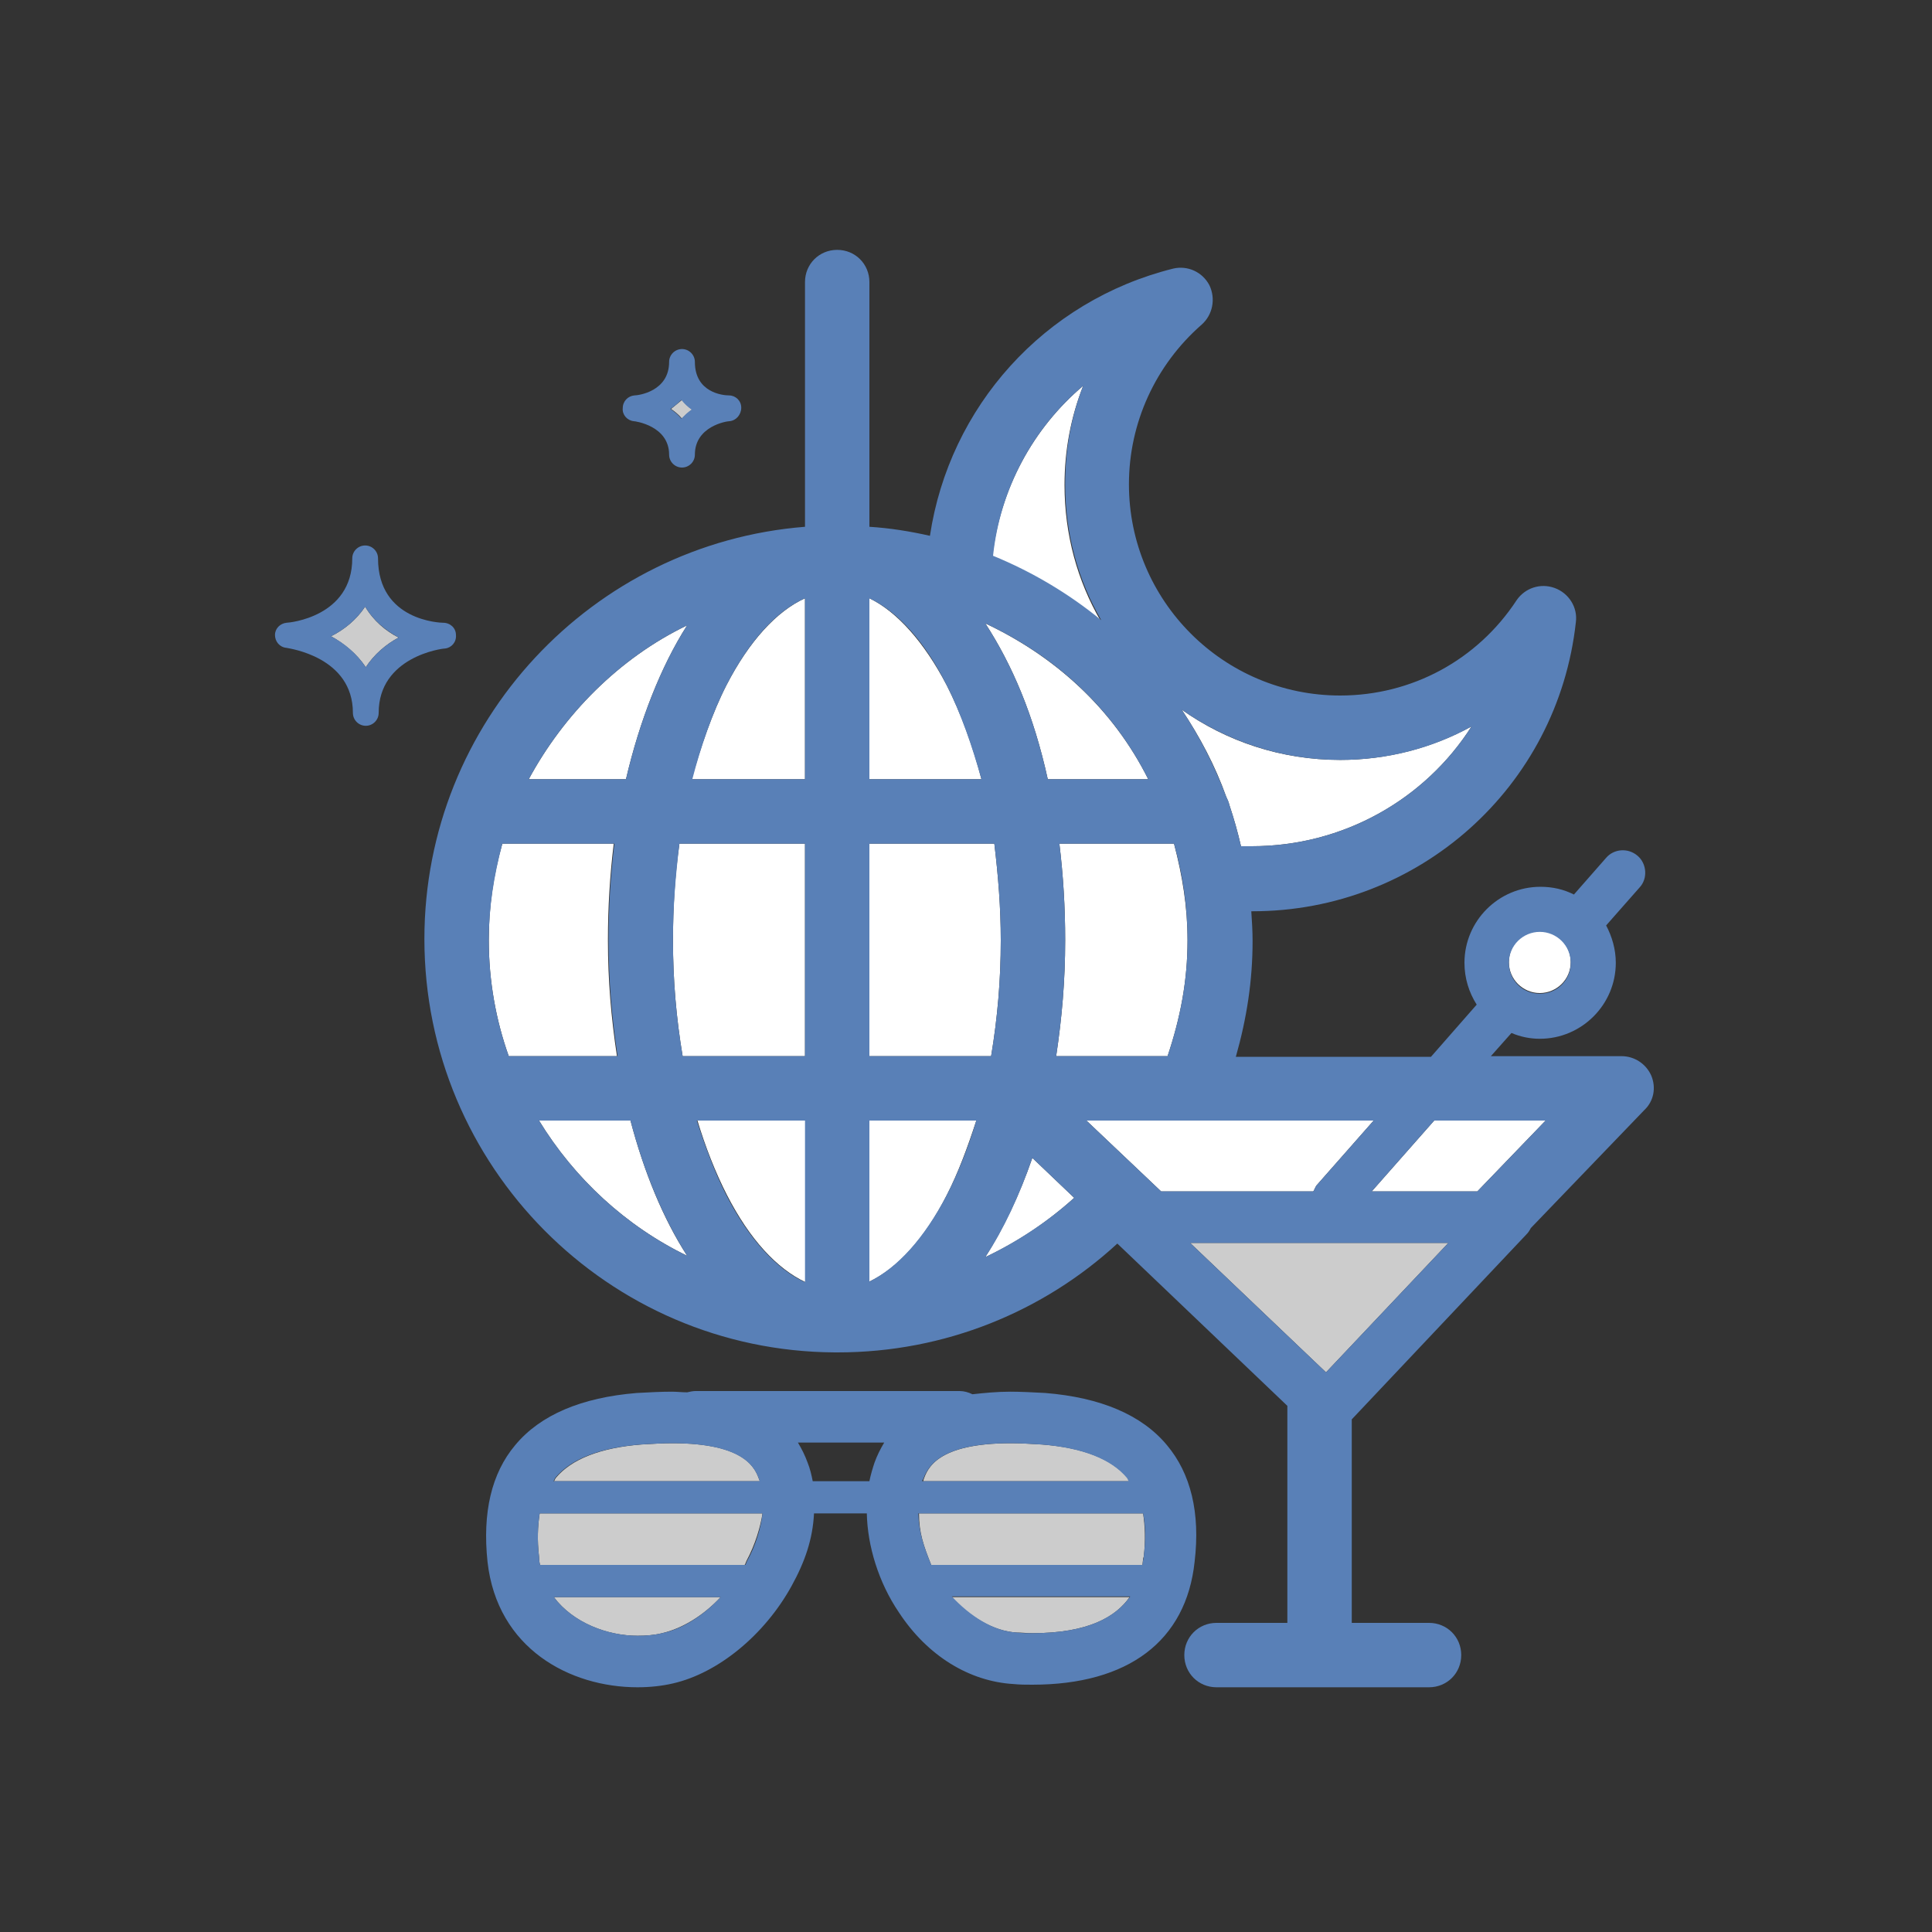 <?xml version="1.0" encoding="utf-8"?>
<!-- Generator: Adobe Illustrator 18.1.1, SVG Export Plug-In . SVG Version: 6.00 Build 0)  -->
<svg version="1.1" id="Layer_1" xmlns="http://www.w3.org/2000/svg" xmlns:xlink="http://www.w3.org/1999/xlink" x="0px" y="0px"
	 viewBox="0 0 300 300" enable-background="new 0 0 300 300" xml:space="preserve">
<rect x="0" y="0" width="300" height="300" fill="#333333" stroke="none"/>
<g>
	<path fill="none" d="M125.5,227.1c0.3,0.9,0.6,1.9,0.8,2.9h8.8c0.2-1,0.5-1.9,0.8-2.9c0.4-1.1,0.9-2.1,1.5-3.1h-13.4
		C124.5,225,125,226,125.5,227.1z"/>
	<path fill="#FFFFFF" d="M192.7,131.4c0.6,0,1.1,0,1.7,0c14.2,0,26.9-7.3,34.1-18.6c-6.2,3.4-13.2,5.2-20.4,5.2
		c-9.2,0-17.7-2.9-24.6-7.8c2.8,4.2,5.2,8.7,6.9,13.5c0.2,0.4,0.4,0.9,0.5,1.3C191.6,127.1,192.2,129.2,192.7,131.4z"/>
	<path fill="#FFFFFF" d="M168.2,59.9c-7.8,6.6-12.9,16-14.1,26.5c6.1,2.5,11.8,5.9,16.8,10c-3.6-6.2-5.6-13.4-5.6-21.1
		C165.3,69.9,166.3,64.7,168.2,59.9z"/>
	<path fill="#FFFFFF" d="M135,199c4.4-2.1,8.6-6.7,12-13.4c1.8-3.5,3.3-7.6,4.6-11.6H135V199z"/>
	<path fill="#FFFFFF" d="M147,106.4c-3.5-6.7-7.7-11.4-12-13.5V121h17.4C151.1,116,149.2,110.7,147,106.4z"/>
	<path fill="#FFFFFF" d="M106.7,97.1C96.1,102.2,87.5,111,82.1,121h15.1C99.3,112,102.6,103.5,106.7,97.1z"/>
	<path fill="#FFFFFF" d="M108.3,174c1.2,4,2.8,8.1,4.6,11.6c3.5,6.8,7.7,11.4,12.2,13.5V174H108.3z"/>
	<path fill="#FFFFFF" d="M112.8,106.4c-2.2,4.3-4,9.6-5.4,14.6H125V92.9C120.6,94.9,116.3,99.6,112.8,106.4z"/>
	<path fill="#FFFFFF" d="M154.4,131H135v33h18.9c1-6,1.5-11.8,1.5-18C155.4,140.9,155,136,154.4,131z"/>
	<path fill="#FFFFFF" d="M106.7,195c-3.7-5.7-6.7-13-8.8-21H83.7C89.2,183,97.2,190.4,106.7,195z"/>
	<path fill="#FFFFFF" d="M153,195.2c5.1-2.4,9.7-5.5,13.8-9.2l-6.5-6.2C158.3,185.6,155.8,190.8,153,195.2z"/>
	<path fill="#FFFFFF" d="M105.5,131c-0.7,5-1,9.9-1,15c0,6.2,0.5,12,1.5,18h19v-33H105.5z"/>
	<path fill="#FFFFFF" d="M95.8,164c-0.9-6-1.4-11.7-1.4-18c0-5.2,0.3-10,0.9-15H78c-1.4,5-2.1,9.8-2.1,15c0,6.3,1.1,12.4,3.1,18
		c0,0,0,0,0,0H95.8z"/>
	<path fill="#FFFFFF" d="M162.7,121h15.6c-5.5-11-14.5-19.1-25.3-24.2C157.2,103.3,160.5,111,162.7,121z"/>
	<path fill="#FFFFFF" d="M164.5,131c0.6,5,0.9,9.8,0.9,15c0,6.3-0.5,12-1.4,18h17.3c2-6,3.1-11.7,3.1-18c0-5.2-0.8-10-2.1-15H164.5z
		"/>
	<path fill="#CCCCCC" d="M61.9,99c-2-1-3.9-2.6-5.2-4.8c-1.4,2.1-3.3,3.6-5.3,4.6c2,1.1,4,2.7,5.4,4.8C58.1,101.6,60,100,61.9,99z"
		/>
	<path fill="#CCCCCC" d="M104.2,63.5c0.6,0.4,1.2,0.9,1.7,1.5c0.5-0.5,1-1,1.6-1.4c-0.6-0.4-1.1-0.9-1.6-1.5
		C105.3,62.6,104.7,63.1,104.2,63.5z"/>
	<polygon fill="#FFFFFF" points="229.4,185 240,174 222.7,174 213,185 	"/>
	<path fill="#FFFFFF" d="M213.3,174H186h-17.3l11.6,11h23.6c0.1,0,0.3-0.6,0.5-0.9L213.3,174z"/>
	<path fill="#FFFFFF" d="M239.1,154.2c2.6,0,4.8-2.1,4.8-4.8s-2.1-4.8-4.8-4.8s-4.8,2.1-4.8,4.8S236.5,154.2,239.1,154.2z"/>
	<polygon fill="#CCCCCC" points="184.8,193 205.9,213.1 224.9,193 	"/>
	<path fill="#CCCCCC" d="M175.1,229.5c-2.5-3-7-4.7-13.3-5.2c-1.7-0.1-3.3-0.2-4.8-0.2c-11.6,0-13,4-13.6,5.7c0,0.1,0,0.2-0.1,0.2
		h32.1C175.3,230,175.2,229.7,175.1,229.5z"/>
	<path fill="#CCCCCC" d="M157.9,253.5c0.8,0,1.6,0.1,2.4,0.1c8.8,0,13-2.6,15.1-5.6h-27.7C150.6,251,154.2,253.3,157.9,253.5z"/>
	<path fill="#CCCCCC" d="M144.6,243h32.8c0.1-1,0.1-1,0.2-1.3c0.3-2.5,0.2-4.7-0.1-6.7h-34.8C142.7,238,143.4,240,144.6,243z"/>
	<path fill="#CCCCCC" d="M104.4,224.1c-1.5,0-3.1,0.1-4.8,0.2c-6.4,0.5-10.9,2.3-13.3,5.2c-0.1,0.1-0.2,0.5-0.3,0.5H118
		c0,0,0-0.2-0.1-0.2C117.3,228.1,115.9,224.1,104.4,224.1z"/>
	<path fill="#CCCCCC" d="M83.7,241.7c0,0.5,0.1,1.3,0.2,1.3h31.7c0.1,0,0.2-0.4,0.3-0.6c1.4-2.6,2.2-5.4,2.5-7.4H83.8
		C83.5,237,83.4,239.1,83.7,241.7z"/>
	<path fill="#CCCCCC" d="M99,254C99,254,99,254,99,254c1.3,0,2.6-0.1,3.8-0.4c3-0.7,6.3-2.6,9.1-5.6H86C89,252,94.3,254,99,254z"/>
	<g>
		<path fill="#5980B7" d="M70.8,98.6c0-1.1-0.9-1.9-2-1.9c-0.4,0-10.1-0.3-10.1-10c0-1.1-0.9-2-2-2s-2,0.9-2,2c0,9.1-9.8,10-10.2,10
			c-1,0.1-1.8,0.9-1.8,1.9c0,1,0.7,1.9,1.8,2c0.4,0.1,10.3,1.4,10.3,10.1c0,1.1,0.9,2,2,2s2-0.9,2-2c0-8.7,9.8-10,10.3-10
			C70.1,100.6,70.9,99.7,70.8,98.6z M56.8,103.6c-1.4-2.1-3.3-3.7-5.4-4.8c2-1,3.9-2.5,5.3-4.6c1.3,2.2,3.2,3.7,5.2,4.8
			C60,100,58.1,101.6,56.8,103.6z"/>
		<path fill="#5980B7" d="M98.4,65.4c0.2,0,5.5,0.7,5.5,5.2c0,1.1,0.9,2,2,2s2-0.9,2-2c0-4.4,4.9-5.2,5.4-5.2c1-0.1,1.8-1,1.8-2.1
			s-0.9-1.9-1.9-1.9c-0.9,0-5.3-0.4-5.3-5.2c0-1.1-0.9-2-2-2s-2,0.9-2,2c0,4.6-4.8,5.2-5.4,5.2c-1,0.1-1.8,0.9-1.8,2
			C96.6,64.4,97.4,65.3,98.4,65.4z M105.8,62.1c0.5,0.6,1,1.1,1.6,1.5c-0.6,0.4-1.1,0.9-1.6,1.4c-0.5-0.6-1.1-1.1-1.7-1.5
			C104.7,63.1,105.3,62.6,105.8,62.1z"/>
		<path fill="#5980B7" d="M256.4,167c-0.8-1.8-2.6-3-4.6-3h-20.3l3.2-3.6c1.4,0.6,2.9,0.9,4.4,0.9c6.5,0,11.8-5.3,11.8-11.8
			c0-2.1-0.6-4.1-1.5-5.8l5.2-5.9c1.3-1.4,1.1-3.7-0.3-4.9c-1.5-1.3-3.7-1.1-4.9,0.3l-5,5.7c-1.6-0.8-3.3-1.2-5.2-1.2
			c-6.5,0-11.8,5.3-11.8,11.8c0,2.4,0.7,4.6,1.9,6.5l-7.1,8.1h-30.3c1.7-6,2.6-11.8,2.6-18c0-1.5-0.1-3.1-0.2-4.6c0.1,0,0.1,0,0.2,0
			c25.8,0,47.4-19.3,50.2-44.9c0.3-2.3-1.1-4.5-3.3-5.3c-2.2-0.8-4.6,0-5.9,1.9c-6.1,9.3-16.3,14.8-27.4,14.8
			c-18.1,0-32.8-14.7-32.8-32.8c0-9.5,4.1-18.5,11.3-24.8c1.7-1.5,2.2-4,1.2-6.1c-1.1-2.1-3.4-3.1-5.6-2.6
			c-20.1,5-34.8,21.5-37.8,41.5c-3.1-0.7-6.2-1.2-9.4-1.4v-38c0-2.8-2.2-5-5-5s-5,2.2-5,5v38c-33,2.6-59.1,30.3-59.1,64
			c0,35.3,28.5,64,63.7,64.2c0.1,0,0.2,0,0.3,0c0,0,0.1,0,0.1,0c0,0,0.1,0,0.1,0c16.7,0,32-6.4,43.4-16.9l26.4,25.2V252h-11
			c-2.8,0-5,2.2-5,5s2.2,5,5,5h33c2.8,0,5-2.2,5-5s-2.2-5-5-5h-12v-31.6l27.1-28.7c0.3-0.3,0.5-0.6,0.7-1l17.6-18.3
			C256.8,171,257.2,168.9,256.4,167z M239.1,144.7c2.6,0,4.8,2.1,4.8,4.8s-2.1,4.8-4.8,4.8s-4.8-2.1-4.8-4.8
			S236.5,144.7,239.1,144.7z M147,185.6c-3.5,6.7-7.7,11.3-12,13.4v-25h16.6C150.4,178,148.8,182.1,147,185.6z M125,199.1
			c-4.4-2-8.7-6.7-12.2-13.5c-1.8-3.5-3.3-7.6-4.6-11.6H125V199.1z M75.9,146c0-5.2,0.8-10,2.1-15h17.4c-0.6,5-0.9,9.8-0.9,15
			c0,6.3,0.5,12,1.4,18H79c0,0,0,0,0,0C77,158.4,75.9,152.3,75.9,146z M104.5,146c0-5.2,0.4-10,1-15H125v33h-19
			C105,158,104.5,152.2,104.5,146z M112.8,106.4c3.5-6.8,7.7-11.5,12.2-13.5V121h-17.5C108.8,116,110.6,110.7,112.8,106.4z
			 M153,96.8c10.9,5.1,19.8,13.2,25.3,24.2h-15.6C160.5,111,157.2,103.3,153,96.8z M155.4,146c0,6.2-0.5,12-1.5,18H135v-33h19.4
			C155,136,155.4,140.9,155.4,146z M164.5,131h17.8c1.4,5,2.1,9.8,2.1,15c0,6.3-1.1,12-3.1,18H164c0.9-6,1.4-11.7,1.4-18
			C165.4,140.8,165.1,136,164.5,131z M208.1,118c7.3,0,14.3-1.8,20.4-5.2c-7.2,11.3-19.9,18.6-34.1,18.6c-0.6,0-1.1,0-1.7,0
			c-0.5-2.2-1.1-4.3-1.8-6.4c-0.1-0.5-0.3-0.9-0.5-1.3c-1.8-4.8-4.1-9.3-6.9-13.5C190.5,115.1,199,118,208.1,118z M168.2,59.9
			c-1.9,4.8-2.8,10-2.8,15.3c0,7.7,2,14.9,5.6,21.1c-5-4.1-10.7-7.5-16.8-10C155.3,75.9,160.4,66.5,168.2,59.9z M135,92.9
			c4.4,2.1,8.6,6.7,12,13.5c2.2,4.3,4,9.6,5.4,14.6H135V92.9z M106.7,97.1c-4.1,6.4-7.4,14.9-9.5,23.9H82.1
			C87.5,111,96.1,102.2,106.7,97.1z M83.7,174h14.2c2.1,8,5.1,15.2,8.8,21C97.2,190.4,89.2,183,83.7,174z M153,195.2
			c2.9-4.4,5.3-9.6,7.3-15.4l6.5,6.2C162.7,189.7,158,192.8,153,195.2z M168.7,174H186h27.3l-8.9,10.1c-0.2,0.3-0.4,0.9-0.5,0.9
			h-23.6L168.7,174z M205.9,213.1L184.8,193h40.1L205.9,213.1z M229.4,185H213l9.7-11H240L229.4,185z"/>
		<path fill="#5980B7" d="M181.2,224.4c-3.9-4.7-10.3-7.4-18.9-8.1c-1.9-0.1-3.8-0.2-5.4-0.2c-2.1,0-4.1,0.2-5.9,0.4
			c-0.6-0.3-1.3-0.5-2-0.5h-41c-0.4,0-0.9,0.1-1.3,0.2c-0.8,0-1.6-0.1-2.4-0.1c-1.7,0-3.5,0.1-5.4,0.2c-8.6,0.7-15,3.4-18.9,8.1
			c-3.7,4.4-5.1,10.5-4.3,18.1C77.2,256,88.5,262,99,262c0,0,0,0,0,0c1.9,0,3.8-0.2,5.5-0.6c7-1.6,14.2-7.5,18.4-15.1
			c2.1-3.8,3.3-7.3,3.5-11.3h8.2c0.1,5,1.8,10.7,5,15.4c4.4,6.7,10.9,10.7,17.8,11.1c1,0.1,1.9,0.1,2.9,0.1
			c14.9,0,23.9-6.8,25.2-19.1C186.4,234.9,184.9,228.8,181.2,224.4z M156.9,224.1c1.5,0,3.1,0.1,4.8,0.2c6.4,0.5,10.9,2.3,13.3,5.2
			c0.1,0.1,0.2,0.5,0.3,0.5h-32.1c0,0,0-0.2,0.1-0.2C144,228.1,145.4,224.1,156.9,224.1z M86.2,229.5c2.5-3,7-4.7,13.3-5.2
			c1.7-0.1,3.3-0.2,4.8-0.2c11.5,0,13,4,13.6,5.7c0,0.1,0,0.2,0.1,0.2H85.9C86,230,86.1,229.7,86.2,229.5z M102.8,253.6
			c-1.2,0.3-2.5,0.4-3.8,0.4c0,0,0,0,0,0c-4.6,0-10-2-13-6h25.9C109.1,251,105.8,253,102.8,253.6z M116,242.4
			c-0.1,0.2-0.2,0.6-0.3,0.6H83.9c-0.1,0-0.2-0.9-0.2-1.3c-0.3-2.5-0.2-4.7,0.1-6.7h34.6C118.2,237,117.4,239.9,116,242.4z
			 M126.2,230c-0.2-1-0.4-1.9-0.8-2.9c-0.4-1.1-0.9-2.1-1.5-3.1h13.4c-0.6,1-1.1,2-1.5,3.1c-0.3,0.9-0.6,1.9-0.8,2.9H126.2z
			 M177.5,235c0.4,2,0.4,4.1,0.1,6.7c0,0.4-0.1,0.3-0.2,1.3h-32.8c-1.2-3-1.9-5-2-8H177.5z M160.3,253.6c-0.8,0-1.6,0-2.4-0.1
			c-3.7-0.2-7.3-2.6-10.1-5.6h27.7C173.3,251,169.1,253.6,160.3,253.6z"/>
	</g>
</g>
</svg>

